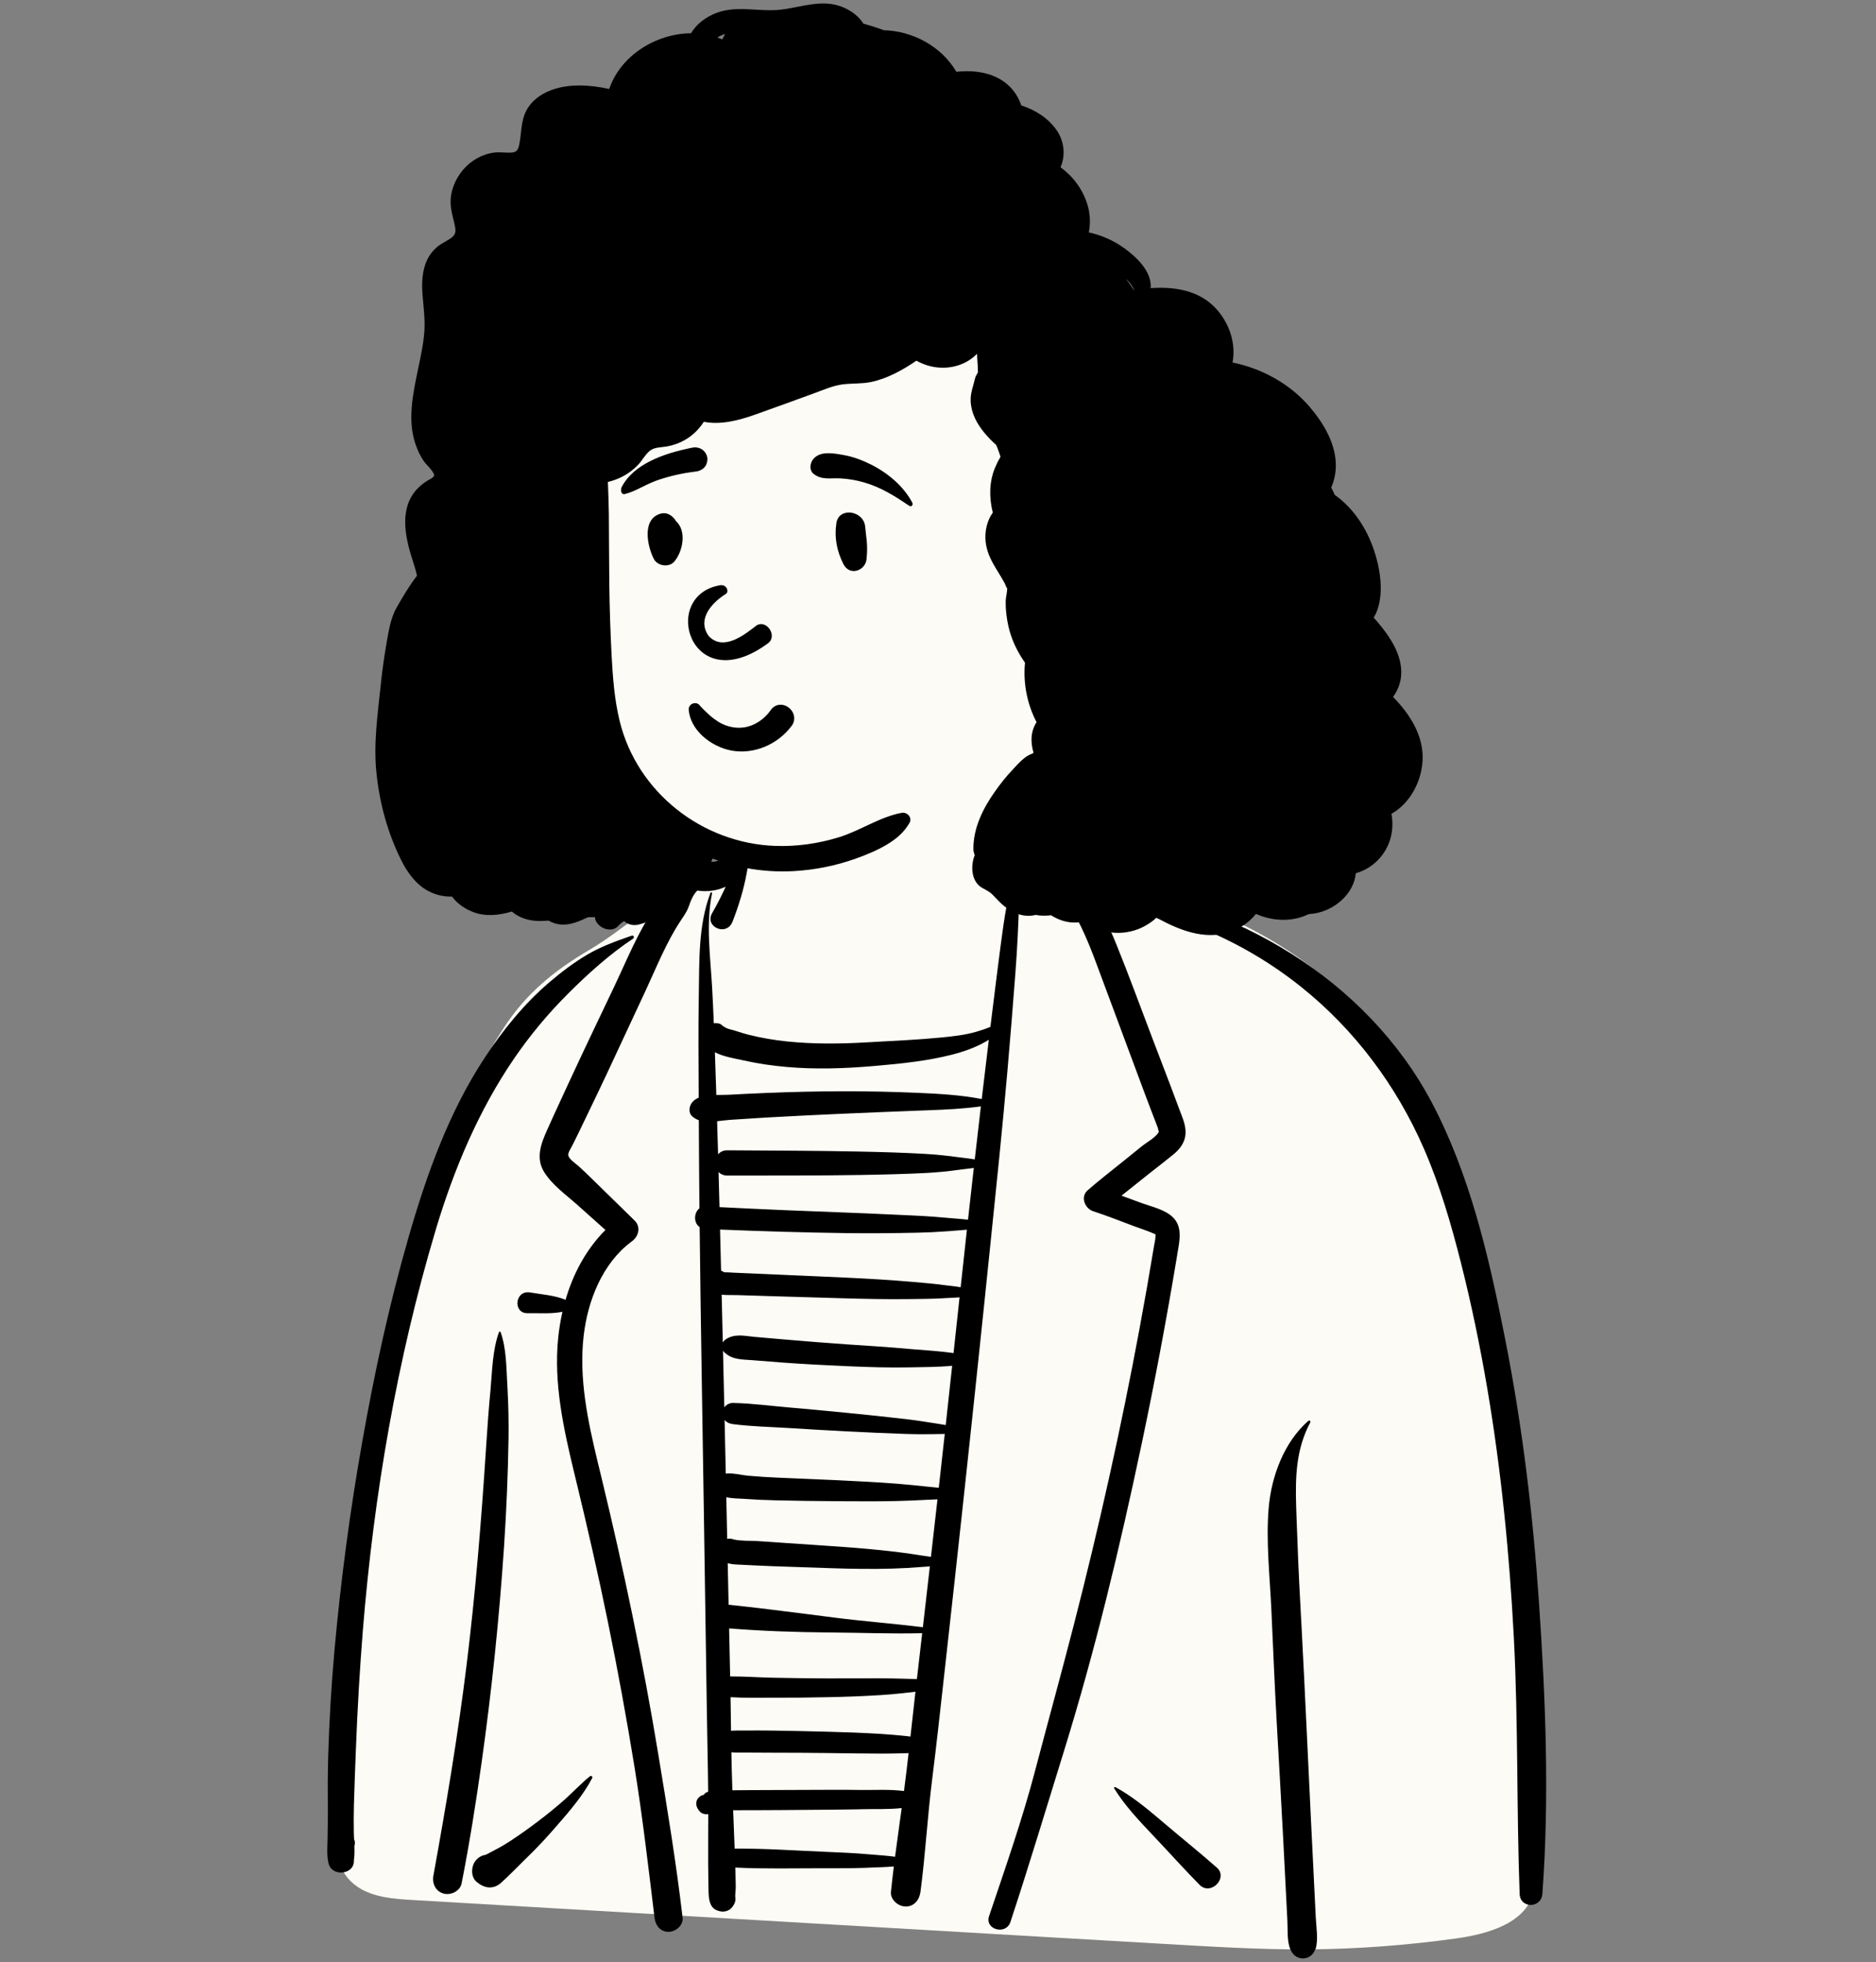 <svg width="460" height="481" viewBox="0 0 460 481" fill="none" xmlns="http://www.w3.org/2000/svg">
<rect x="0" y="0" width="460" height="481" fill="#808080" stroke="none"/>
<path fill-rule="evenodd" clip-rule="evenodd" d="M82.472 447.554C83.09 436.037 83.854 424.528 84.764 413.031C86.578 390.128 88.955 367.206 92.911 344.566C96.814 322.229 102.277 300.508 110.145 279.221C113.795 269.347 117.749 260.921 123.485 252.045C128.907 243.65 135.828 237.963 144.45 232.897C152.218 228.331 161.242 220.411 168.692 215.299C171.803 213.164 178.202 213.307 180.334 210.15C183.128 206.016 181.317 199.688 184.132 195.568C187.35 190.856 191.86 187.197 196.944 184.538C202.494 180.778 209.029 179.075 215.584 179.31C225.247 178.723 234.979 181.802 241.185 189.674C244.281 193.602 246.088 198.135 246.338 203.153C246.404 204.458 245.985 205.488 245.295 206.231C245.703 206.777 246.111 207.325 246.516 207.877C247.784 205.996 250.751 204.995 252.727 206.415C259.139 211.025 266.147 214.742 273.56 217.463C275.288 216.645 277.376 217.024 278.854 218.359C279.44 218.886 280.078 219.354 280.757 219.754C283.502 220.502 286.282 221.117 289.088 221.595C289.97 221.746 290.718 222.246 291.284 222.923C292.124 222.136 293.279 221.759 294.569 222.251C309.457 227.93 323.516 236.753 334.202 248.705C346.042 261.949 352.26 278.422 356.996 295.299C362.119 313.566 365.395 332.291 368.145 351.046C370.931 370.049 373.678 389.127 375.595 408.24C376.674 418.998 377.086 429.851 376.597 440.654C376.354 446.053 375.861 451.435 375.077 456.783C374.893 458.035 374.702 459.475 374.393 460.915C374.649 460.871 374.911 460.89 375.158 460.969C375.405 461.049 375.63 461.186 375.812 461.37C375.995 461.555 376.131 461.78 376.208 462.028C376.286 462.276 376.302 462.539 376.257 462.794C374.933 471.632 364.257 474.206 356.893 475.223C344.847 476.887 332.738 477.81 320.577 477.882C308.626 477.952 296.678 477.183 284.749 476.497C272.525 475.791 260.297 475.083 248.069 474.366C199.082 471.492 150.093 468.649 101.106 465.775C96.63 465.512 91.52 465.155 87.685 462.559C82.431 458.997 82.161 453.337 82.472 447.554V447.554Z" fill="#FDFBF5"/>
<path fill-rule="evenodd" clip-rule="evenodd" d="M321.279 348.699C321.45 348.379 321.055 348.094 320.794 348.324C314.847 353.546 311.734 361.933 311.081 369.686C310.39 377.907 311.37 386.418 311.745 394.636C312.162 403.79 312.535 412.945 313.046 422.096C313.561 431.378 314.12 440.657 314.598 449.942L315.671 470.826C315.785 473.052 315.537 475.789 316.392 477.867C317.715 481.087 321.643 480.588 322.469 477.898L322.495 477.808L322.568 477.867C323.298 475.441 322.752 472.56 322.629 470.053L321.504 447.235C320.71 431.106 320 414.975 319.147 398.85L318.857 393.475C318.458 386.239 318.151 379.022 317.906 371.788L317.825 369.377C317.592 362.113 317.778 355.256 321.281 348.699H321.279ZM177.118 214.805C173.803 214.489 171.302 215.588 168.294 216.747C166.984 217.251 165.743 217.834 164.485 218.437C162.912 219.193 161.901 220.528 160.932 221.938L160.414 222.699C156.377 228.617 153.664 235.443 150.599 241.884C147.017 249.42 143.399 256.939 139.892 264.51L138.162 268.241C137.296 270.105 136.434 271.972 135.585 273.844L134.116 277.102C132.642 280.407 131.318 283.903 133.421 287.312C135.375 290.482 138.84 292.935 141.585 295.386L148.454 301.521C143.719 306.265 140.542 312.238 138.673 318.642C136.02 317.537 132.779 317.324 130.037 316.846C126.195 316.175 125.724 321.995 129.349 321.925C132.028 321.872 135.167 322.146 137.914 321.581C137.438 323.686 137.09 325.823 136.87 327.966C135.717 339.196 138.239 350.49 140.868 361.356L141.085 362.248C143.941 374.009 146.649 385.8 149.072 397.657C151.501 409.541 153.686 421.473 155.625 433.447C157.597 445.633 158.995 457.887 160.496 470.14C160.722 471.993 161.89 473.582 163.936 473.582C165.642 473.582 167.592 471.99 167.377 470.14C165.829 456.799 163.632 443.526 161.45 430.277C157.691 407.458 152.96 384.838 147.518 362.365L146.568 358.452C144.12 348.303 141.897 337.846 143.125 327.377C144.127 318.852 147.688 309.763 154.728 304.468L154.941 304.308C156.586 303.102 157.219 300.794 155.599 299.206L152.504 296.173L146.307 290.12L145.059 288.897C144.022 287.874 142.966 286.871 141.892 285.887C141.239 285.295 139.471 284.164 139.342 283.187C139.257 282.551 140.011 281.433 140.316 280.846L141.715 278.02C142.509 276.409 143.278 274.787 144.053 273.167C145.662 269.811 147.291 266.465 148.864 263.092L158.309 242.839C160.973 237.123 163.347 231.092 166.831 225.809L167.517 224.781C168.09 223.913 168.597 223.078 168.96 222.017C169.307 220.998 169.745 219.879 170.39 219.007C171.897 216.964 174.781 215.805 177.195 215.377C177.544 215.314 177.417 214.833 177.118 214.805V214.805ZM249.761 209.485C249.552 209.485 249.52 209.785 249.713 209.842C252.625 210.719 255.406 212.131 257.675 214.173C258.761 215.149 259.855 216.258 260.526 217.571C260.767 218.073 260.936 218.606 261.028 219.156L261.061 219.342C261.234 220.336 261.482 220.89 261.987 221.686L262.074 221.822C264.958 226.28 266.98 231.23 268.827 236.187L272.853 246.996L276.875 257.807L280.763 268.256C281.48 270.179 282.215 272.093 282.95 274.009C283.27 274.839 283.612 275.663 283.904 276.503C283.945 276.617 284.07 277.308 284.167 277.476L284.134 277.533C283.324 278.899 281.16 280.041 279.934 281.032L275.71 284.449C272.699 286.885 269.61 289.254 266.691 291.799C264.857 293.397 265.998 296.258 268.044 296.925C271.471 298.043 274.831 299.382 278.208 300.645C279.572 301.157 280.993 301.602 282.34 302.164L283.162 302.519C283.482 302.665 283.327 302.663 283.314 303.255C283.302 303.875 283.127 304.522 283.026 305.132C281.886 312.015 280.682 318.887 279.41 325.746C274.906 350.003 269.529 374.081 263.395 397.973C260.296 410.04 256.974 422.048 253.807 434.096C250.649 446.111 246.493 457.955 242.524 469.724C241.404 473.043 246.664 474.472 247.756 471.168C252.329 457.326 256.513 443.364 260.833 429.444C268.509 404.711 274.559 379.439 279.908 354.109C283.063 339.176 285.896 324.177 288.406 309.123L288.989 305.599C289.388 303.086 289.614 300.469 287.664 298.481C285.757 296.541 282.487 295.853 279.98 294.943L279.796 294.875C278.202 294.279 276.596 293.706 274.995 293.113C277.351 291.256 279.682 289.357 282.035 287.501C283.93 286.003 285.859 284.535 287.728 283.003C289.272 281.74 290.528 280.116 290.688 278.062C290.853 275.96 289.952 274.013 289.228 272.086L289.158 271.9C288.447 269.977 287.732 268.053 287 266.137L282.467 254.276C279.588 246.739 276.829 239.141 273.8 231.664C272.601 228.703 271.296 225.791 269.752 222.994C269.007 221.644 268.21 220.324 267.344 219.051C266.371 217.622 265.489 216.927 263.984 216.14C261.575 214.88 259.686 212.768 257.268 211.469C254.895 210.195 252.454 209.515 249.761 209.485V209.485ZM241.945 196.038C241.853 195.879 241.61 195.951 241.607 196.131C241.544 199.877 242.434 203.704 242.98 207.407C243.529 211.126 243.706 215.048 244.502 218.726C244.519 218.897 244.551 219.066 244.598 219.231L244.636 219.358C244.971 220.388 245.844 221.261 246.914 221.534C246.577 223.402 246.261 225.272 245.995 227.151C245.535 230.384 245.118 233.62 244.706 236.857L244.213 240.742C243.748 244.405 243.296 248.068 242.849 251.731C241.713 252.208 240.553 252.601 239.364 252.94C236.629 253.725 233.827 254.043 231.004 254.321C225.254 254.883 219.46 255.146 213.689 255.466L212.452 255.536C205.965 255.908 199.443 255.974 192.972 255.308C189.763 254.979 186.582 254.421 183.452 253.638C181.862 253.239 180.316 252.642 178.73 252.252C178.202 252.123 177.734 251.823 177.206 251.505C176.96 251.19 176.608 250.975 176.215 250.898L176.099 250.878L175.984 250.862L175.945 250.843L175.947 250.856C175.623 250.812 175.314 250.812 175.024 250.852C174.908 247.995 174.783 245.139 174.625 242.283C174.202 234.613 173.037 226.612 174.594 219.009C174.645 218.753 174.298 218.663 174.208 218.902C171.154 226.951 171.498 235.752 171.344 244.223C171.193 252.509 171.285 260.799 171.325 269.087C170.732 269.339 170.204 269.681 169.785 270.162C168.947 271.122 168.706 272.79 169.785 273.717C170.246 274.111 170.777 274.414 171.351 274.611C171.381 281.81 171.432 289.009 171.504 296.208C170.136 297.266 170.009 299.777 171.555 300.82C171.814 324.135 172.237 347.45 172.588 370.76L173.324 419.666C173.421 426.183 173.583 432.698 173.642 439.214L173.596 439.232L173.432 439.307C173.158 439.436 172.75 439.644 172.666 439.857C172.648 439.896 172.639 439.938 172.642 439.98C172.191 440.043 171.748 440.256 171.362 440.62C170.412 441.525 170.605 442.886 171.362 443.805L171.564 444.052C172.037 444.625 172.932 444.846 173.664 444.728C173.656 448.796 173.631 452.864 173.643 456.929C173.647 458.171 173.667 459.414 173.688 460.655L173.739 463.634C173.774 465.333 173.925 467.492 175.664 468.257C177.625 469.117 179.386 468.411 180.18 466.418C180.395 465.877 180.349 465.373 180.27 464.84C180.294 464.037 180.421 463.108 180.404 462.363L180.34 459.257C180.329 458.779 180.311 458.301 180.296 457.821L180.353 457.828C187.325 458.167 194.348 458.001 201.333 457.998L204.438 458.001C207.031 458.015 209.624 457.978 212.215 457.891L213.186 457.849C215.123 457.759 217.16 457.729 219.169 457.556C218.914 459.62 218.675 461.685 218.461 463.752C218.259 465.712 220.279 467.376 222.083 467.376C224.224 467.376 225.45 465.692 225.706 463.752C226.916 454.596 227.412 445.355 228.568 436.194C229.603 427.989 230.502 419.766 231.414 411.546L231.719 408.804C235.066 378.888 238.294 348.959 241.403 319.018L242.847 305.022C244.305 290.914 245.774 276.804 247.011 262.676C247.715 254.6 248.373 246.519 248.984 238.435C249.434 232.495 249.717 226.587 249.901 220.658C250.627 219.912 250.991 218.819 250.669 217.692C250.482 217.036 250.263 216.381 250.031 215.728L250.074 213.803C250.085 213.196 249.469 212.882 248.974 212.983C248.077 210.809 247.09 208.654 246.265 206.501C244.93 203.016 243.831 199.263 241.945 196.038V196.038ZM316.471 233.698C302.52 224.95 285.916 218.656 269.285 219.332C268.906 219.349 268.802 219.924 269.193 220.013C278.064 221.995 287.033 224.409 295.43 227.922C303.893 231.469 311.824 236.171 318.996 241.895C332.156 252.416 342.386 266.102 349.121 281.529C353.066 290.565 355.831 300.105 358.246 309.649C360.802 319.749 362.908 329.959 364.66 340.229C368.118 360.517 370.132 381.028 371.204 401.576C372.294 422.476 371.844 443.392 372.621 464.296C372.756 467.917 377.928 467.847 378.191 464.296C379.954 440.528 378.978 416.384 377.348 392.635C375.884 371.284 373.325 349.979 369.206 328.973L368.848 327.153C364.996 307.718 360.351 287.812 351.042 270.21C343.094 255.185 330.822 242.701 316.471 233.698V233.698ZM122.761 326.585C122.747 326.54 122.719 326.501 122.681 326.473C122.643 326.445 122.598 326.43 122.551 326.43C122.504 326.43 122.458 326.445 122.42 326.473C122.382 326.501 122.354 326.54 122.34 326.585C120.75 331.038 120.693 336.066 120.27 340.76L120.237 341.121C119.831 345.405 119.526 349.694 119.243 353.986L119.136 355.595C117.998 373.103 116.574 390.592 114.428 408.008C112.291 425.36 109.399 442.59 106.274 459.785C105.925 461.699 106.772 463.649 108.779 464.2C110.548 464.687 112.818 463.597 113.191 461.694C115.132 451.823 116.702 441.941 118.101 431.985C120.571 414.455 122.401 396.841 123.588 379.178C124.181 370.312 124.549 361.432 124.693 352.548C124.749 348.419 124.662 344.29 124.432 340.168L124.381 339.218C124.138 335.005 124.162 330.601 122.761 326.585V326.585ZM273.495 438.103C273.307 438.002 273.077 438.21 273.195 438.403C275.897 442.796 279.55 446.582 283.081 450.317C286.774 454.219 290.375 458.239 294.142 462.065C296.862 464.827 301.241 460.37 298.37 457.834C294.329 454.27 290.109 450.881 285.998 447.397L284.2 445.872C280.831 443.022 277.362 440.199 273.495 438.103ZM145.202 435.904C145.404 435.519 144.943 435.207 144.631 435.46C142.452 437.235 140.498 439.35 138.395 441.22C136.309 443.059 134.153 444.816 131.93 446.488C129.704 448.185 127.42 449.804 125.083 451.345C123.142 452.621 121.142 453.641 119.11 454.701C118.169 454.822 117.298 455.284 116.599 456.161C115.496 457.547 115.381 460.16 116.91 461.363L117.184 461.578C118.969 462.983 121.088 463.154 122.846 461.578C124.809 459.82 126.664 457.886 128.548 456.026L129.114 455.471C131.149 453.507 133.104 451.463 134.976 449.344L136.664 447.424C139.79 443.855 143.048 440.008 145.202 435.904V435.904ZM155.239 230.101C155.601 229.862 155.377 229.214 154.93 229.369L154.109 229.652C150.68 230.846 147.153 232.168 144.041 234.003C140.695 235.976 137.607 238.324 134.654 240.845C128.548 246.064 123.351 252.48 118.936 259.168C110.074 272.586 104.594 287.955 100.171 303.332C95.452 319.729 91.822 336.478 88.855 353.274C85.826 370.354 83.535 387.558 81.989 404.836C81.237 413.341 80.732 421.851 80.478 430.387C80.347 434.778 80.351 439.166 80.388 443.559C80.397 444.688 80.39 445.817 80.377 446.946L80.335 450.333C80.311 452.476 80.055 454.726 80.563 456.819C81.382 460.188 86.947 459.559 86.765 456.117C86.932 454.971 86.939 453.787 86.895 452.601C86.922 452.445 86.951 452.289 86.982 452.134C87.068 451.714 87.01 451.277 86.816 450.894C86.789 450.326 86.763 449.76 86.754 449.204C86.717 446.942 86.719 444.69 86.781 442.43C86.923 437.662 87.094 432.896 87.294 428.131C87.661 418.605 88.223 409.087 88.98 399.584C91.664 366.521 97.331 333.271 106.847 301.464C111.268 286.692 117.364 272.193 126.103 259.429C129.978 253.782 134.366 248.507 139.213 243.67C144.096 238.782 149.478 233.92 155.239 230.101V230.101ZM221.099 443.235L220.439 448.009C220.11 450.398 219.783 452.786 219.474 455.175C217.368 454.886 215.215 454.767 213.186 454.587C209.634 454.272 206.059 454.12 202.496 453.972C195.131 453.667 187.728 453.141 180.353 453.178C180.278 453.178 180.206 453.184 180.136 453.189L179.77 443.768L184.95 443.761C189.34 443.754 193.728 443.715 198.118 443.678C202.07 443.643 206.024 443.638 209.978 443.557L211.671 443.517C214.667 443.436 217.978 443.603 221.099 443.235V443.235ZM179.335 429.561C179.553 429.588 179.772 429.606 179.991 429.617C181.017 429.661 182.05 429.629 183.077 429.639C185.263 429.657 187.45 429.672 189.636 429.672C194.009 429.672 198.382 429.697 202.754 429.751C207.256 429.806 211.754 429.883 216.256 429.892C218.434 429.887 220.613 429.848 222.791 429.776C222.438 432.879 222.068 435.975 221.662 439.066C218.276 438.609 214.634 438.84 211.325 438.809L210.895 438.804C206.381 438.726 201.86 438.783 197.342 438.789C192.695 438.794 188.048 438.809 183.401 438.846L179.583 438.879L179.575 438.686C179.463 435.648 179.392 432.605 179.335 429.561V429.561ZM224.469 414.729C224.046 418.388 223.649 422.055 223.245 425.72C222.974 425.678 222.702 425.643 222.425 425.613C220.244 425.38 218.058 425.193 215.87 425.052C211.5 424.782 207.131 424.639 202.754 424.521C198.254 424.4 193.752 424.308 189.25 424.243C187.063 424.214 184.879 424.216 182.691 424.232C181.666 424.238 180.629 424.207 179.605 424.275C179.482 424.284 179.366 424.297 179.25 424.31L179.173 418.806L179.131 416.057C182.511 416.265 185.949 416.185 189.325 416.185L190.105 416.187C194.349 416.207 198.594 416.149 202.838 416.06C207.214 415.984 211.588 415.813 215.956 415.546C217.722 415.434 219.486 415.282 221.245 415.088L222.125 414.986C222.892 414.896 223.68 414.823 224.469 414.729V414.729ZM178.781 399.2C186.923 399.847 195.02 400.117 203.184 400.196L204.408 400.207C211.621 400.263 218.895 400.561 226.125 400.369L224.827 411.621C223.792 411.574 222.752 411.572 221.739 411.535C219.68 411.461 217.629 411.443 215.57 411.437C211.325 411.428 207.081 411.465 202.838 411.458C198.465 411.437 194.091 411.382 189.719 411.292C186.173 411.224 182.59 410.958 179.035 410.967L178.781 399.2V399.2ZM178.438 383.198C179.381 383.512 180.495 383.533 181.715 383.588L184.868 383.744C186.327 383.816 187.789 383.884 189.25 383.937C194.121 384.115 198.991 384.283 203.862 384.437C208.855 384.595 213.87 384.687 218.862 384.531C221.302 384.458 223.739 384.321 226.171 384.121C226.774 384.071 227.388 384.038 228.004 383.994C227.436 388.963 226.866 393.933 226.294 398.902C219.099 398.017 211.848 397.468 204.66 396.554L198.162 395.722C191.666 394.893 185.177 394.078 178.656 393.393L178.438 383.198V383.198ZM178.09 367.02C179.474 367.362 181.052 367.345 182.382 367.428L182.627 367.446C185.146 367.626 187.67 367.742 190.195 367.794C195.143 367.917 200.094 367.978 205.044 368.007L208.02 368.025C211.987 368.049 215.952 368.06 219.921 367.967C222.465 367.897 225.008 367.793 227.55 367.656C228.313 367.617 229.092 367.591 229.873 367.553C229.342 372.257 228.803 376.96 228.268 381.666C227.432 381.532 226.592 381.431 225.792 381.297C223.746 380.956 221.691 380.666 219.631 380.425C215.158 379.89 210.664 379.504 206.169 379.178C201.557 378.843 196.939 378.56 192.325 378.237L189.059 378.005C187.969 377.93 186.881 377.856 185.791 377.79C183.93 377.676 181.767 377.804 179.921 377.4C179.421 377.19 178.866 377.143 178.311 377.262L178.09 367.02V367.02ZM177.671 348.081C178.151 348.69 178.866 349.01 179.719 349.12C184.162 349.696 188.719 349.789 193.199 350.061L193.987 350.111C198.614 350.416 203.243 350.655 207.871 350.902C212.627 351.154 217.382 351.36 222.142 351.525C224.165 351.592 226.19 351.609 228.215 351.578L229.083 351.566C229.914 351.551 230.783 351.553 231.656 351.525C231.173 355.924 230.686 360.324 230.191 364.721C229.302 364.625 228.414 364.552 227.552 364.46C225.009 364.191 222.469 363.925 219.921 363.724C215.094 363.344 210.261 363.114 205.425 362.875C200.476 362.63 195.524 362.466 190.575 362.235C188.175 362.132 185.777 361.974 183.384 361.762C181.706 361.608 179.715 361.038 177.965 361.247C177.87 356.858 177.77 352.47 177.671 348.081V348.081ZM177.281 331.117C177.359 331.24 177.45 331.353 177.553 331.454C179.509 333.388 181.919 333.238 184.511 333.442L184.671 333.455C187.21 333.668 189.752 333.872 192.294 334.054C197.379 334.422 202.471 334.679 207.563 334.907C212.772 335.143 218.015 335.303 223.23 335.198C226.57 335.128 230.066 335.141 233.472 334.815C232.95 339.661 232.425 344.504 231.893 349.35C230.936 349.17 229.972 349.03 229.059 348.886C226.757 348.524 224.454 348.16 222.14 347.893C217.517 347.36 212.89 346.862 208.257 346.413C204.294 346.029 200.333 345.639 196.368 345.286L193.987 345.082C189.256 344.683 184.465 344.026 179.719 343.929C178.936 343.912 178.052 344.339 177.603 345.012C177.498 340.38 177.39 335.748 177.281 331.117V331.117ZM176.952 317.383C178.16 317.53 179.463 317.447 180.577 317.484C183.397 317.576 186.217 317.661 189.035 317.745L205.952 318.243C211.713 318.414 217.493 318.541 223.256 318.46C225.789 318.424 228.335 318.42 230.87 318.282L231.713 318.231C232.756 318.161 234.035 318.152 235.285 318.025L233.811 331.7C230.421 331.209 226.927 331.027 223.566 330.739L222.847 330.676C217.892 330.224 212.91 329.924 207.945 329.587C202.849 329.244 197.763 328.824 192.677 328.396C190.134 328.183 187.592 327.969 185.052 327.734L184.737 327.703C182.336 327.453 180.081 326.919 177.954 328.335C177.643 328.541 177.401 328.819 177.234 329.128C177.14 325.213 177.05 321.298 176.952 317.383V317.383ZM176.559 301.423C186.862 301.839 197.166 302.153 207.476 302.293C213.279 302.37 219.075 302.315 224.879 302.194C227.404 302.142 229.928 302.02 232.447 301.828L233.388 301.752C234.585 301.651 235.84 301.578 237.09 301.458C236.574 306.16 236.061 310.862 235.552 315.566C234.322 315.336 233.037 315.231 231.958 315.093L231.713 315.06C229.035 314.693 226.331 314.477 223.64 314.24C218.399 313.779 213.131 313.481 207.875 313.227C202.495 312.968 197.11 312.749 191.728 312.508L186.344 312.267L183.653 312.151L179.809 311.991C179.177 311.966 178.518 311.881 177.886 311.912L177.706 311.888L177.482 311.863C177.312 311.731 177.126 311.622 176.928 311.539L176.809 311.493L176.559 301.423V301.423ZM238.779 286.299C238.302 290.532 237.827 294.767 237.36 299C235.892 298.832 234.404 298.74 233.002 298.613C230.173 298.36 227.329 298.137 224.493 298.007L218.82 297.744C215.041 297.567 211.259 297.398 207.476 297.26C197.121 296.883 186.767 296.449 176.419 295.92L176.193 287.304C176.691 287.838 177.408 288.187 178.351 288.185C189.215 288.156 200.088 288.22 210.95 288.04C216.388 287.95 221.82 287.819 227.25 287.54C229.916 287.395 232.574 287.135 235.217 286.76C236.342 286.604 237.574 286.492 238.779 286.299V286.299ZM240.518 271.216C240.007 275.552 239.506 279.89 239.013 284.228C237.664 283.987 236.27 283.858 235.011 283.687C232.307 283.32 229.586 283.025 226.862 282.873C221.563 282.571 216.259 282.42 210.95 282.308C200.088 282.077 189.215 282.078 178.351 281.992C177.331 281.985 176.574 282.389 176.075 282.992C176 280.284 175.921 277.577 175.838 274.868C176.888 274.758 177.928 274.602 178.892 274.533C181.849 274.328 184.811 274.138 187.772 273.967C193.953 273.617 200.135 273.308 206.32 273.04C212.506 272.767 218.693 272.513 224.881 272.279L227.586 272.18C231.89 272.02 236.265 271.817 240.518 271.216V271.216ZM242.463 254.887C241.932 259.278 241.408 263.669 240.886 268.062L240.728 269.423C235.553 268.416 230.099 268.121 224.881 267.899C218.691 267.636 212.515 267.5 206.32 267.518C200.132 267.538 193.954 267.684 187.772 267.939C184.682 268.068 181.594 268.215 178.506 268.382C177.656 268.428 176.662 268.405 175.638 268.419C175.614 267.73 175.596 267.038 175.572 266.349C175.478 263.554 175.386 260.757 175.291 257.962C177.379 259.035 180.094 259.468 182.193 259.925L182.432 259.979C185.897 260.757 189.436 261.262 192.972 261.569C199.919 262.176 206.938 261.95 213.877 261.363L215.092 261.259C221.186 260.729 227.504 260.06 233.412 258.55C236.226 257.833 239.134 256.827 241.656 255.369C241.928 255.212 242.197 255.051 242.463 254.887V254.887ZM183.789 202.702C183.728 202.463 183.373 202.409 183.256 202.632C182.436 204.191 182.129 206.063 181.561 207.735C180.947 209.533 180.375 211.342 179.699 213.119C178.299 216.819 176.604 220.4 174.631 223.828C172.662 227.23 178.173 229.658 179.621 225.934C181.118 222.091 182.347 218.115 183.09 214.055C183.454 212.073 183.778 210.063 183.882 208.049C183.972 206.321 184.215 204.388 183.789 202.702V202.702Z" fill="black"/>
<path fill-rule="evenodd" clip-rule="evenodd" d="M172.753 74.196C198.295 53.42 239.227 46.674 266.569 67.635C287.814 87.305 296.606 143.202 292.847 171.29C291.801 189.306 278.047 209.726 257.858 204.028C254.429 203.691 251.1 202.375 247.641 202.101C243.501 201.622 239.332 201.615 235.2 202.198C226.2 203.472 218.222 208.255 209.485 210.491C193.275 214.64 175.189 211.848 161.236 202.505C115.128 172.167 136.014 103.557 172.753 74.196V74.196Z" fill="#FDFBF5"/>
<path fill-rule="evenodd" clip-rule="evenodd" d="M176.155 210.99C175.681 210.827 175.209 210.655 174.738 210.481C174.707 210.591 174.657 210.694 174.598 210.797C174.532 210.959 174.466 211.119 174.392 211.277C174.991 211.276 175.587 211.179 176.155 210.99M177.104 9.663C177.313 9.195 177.554 8.742 177.826 8.308C177.166 8.521 176.504 8.817 175.907 9.198C176.311 9.334 176.707 9.49 177.104 9.663ZM277.995 71.133L278.076 71.12C277.718 70.198 277.156 69.368 276.431 68.695C276.31 68.582 276.177 68.478 276.049 68.369C276.771 69.233 277.427 70.153 277.997 71.133M93.389 167.652C93.725 164.411 94.172 161.182 94.729 157.972C95.269 154.897 95.723 151.609 97.288 148.88C98.841 146.164 100.398 143.526 102.247 141.135C101.982 139.914 101.633 138.768 101.33 137.844C99.584 132.518 97.863 125.757 101.493 120.808C102.337 119.663 103.365 118.785 104.543 117.991C105.043 117.653 105.874 117.347 106.258 116.88C106.53 116.549 106.436 116.728 106.449 116.566C106.515 115.687 104.457 113.833 103.975 113.136C103.074 111.849 102.403 110.402 101.891 108.92C99.863 103.059 101.242 96.605 102.46 90.732C103.106 87.618 103.815 84.498 104.049 81.319C104.267 78.334 103.859 75.419 103.618 72.45C103.385 69.518 103.447 66.495 104.701 63.783C105.321 62.461 106.235 61.3 107.374 60.387C108.477 59.497 109.852 58.98 110.927 58.093C111.999 57.211 111.692 56.017 111.413 54.798C111.028 53.143 110.543 51.498 110.495 49.787C110.411 46.808 111.626 43.903 113.525 41.65C115.482 39.322 118.278 37.746 121.3 37.393C122.683 37.23 124.041 37.507 125.416 37.41C126.777 37.318 127.071 36.638 127.328 35.393C127.918 32.542 127.677 29.729 129.078 27.072C130.321 24.709 132.532 23.107 134.975 22.162C139.451 20.43 144.659 20.787 149.383 21.809C152.17 13.6 160.874 8.22 169.436 8.152C170.773 5.882 173.038 4.189 175.62 3.192C179.892 1.541 184.416 2.506 188.867 2.506H188.887C189.332 2.478 189.779 2.466 190.225 2.47C190.646 2.446 191.066 2.411 191.484 2.365C196.549 1.767 201.558 -0.309 206.576 1.725C208.813 2.629 210.591 4.023 211.718 5.805C213.414 6.267 215.089 6.796 216.731 7.411C223.85 7.594 230.903 11.416 234.503 17.609C239.571 17.033 245.071 18.008 248.422 22.151C249.303 23.252 249.979 24.502 250.42 25.842C253.837 26.947 256.999 28.918 259.069 31.886C260.957 34.595 261.321 38.098 260.043 41.007C263.095 43.217 265.477 46.384 266.626 50.122C267.313 52.342 267.434 54.699 266.979 56.977C270.136 57.662 273.117 58.992 275.736 60.885C278.512 62.904 281.975 66.12 282.159 69.822C282.172 70.094 282.161 70.366 282.14 70.636C288.247 70.206 294.475 71.243 298.602 76.142C301.701 79.82 303.049 84.553 302.221 88.863C309.488 90.34 316.357 94.141 321.15 99.76C324.633 103.845 327.729 109.038 327.543 114.598C327.484 116.274 327.091 117.96 326.413 119.519V119.523C326.703 120.071 327.001 120.681 327.289 121.33C331.791 124.48 335.061 129.422 336.903 134.866C338.389 139.278 339.324 145.006 337.736 149.495C337.497 150.179 337.188 150.824 336.832 151.422C337.131 151.742 337.414 152.06 337.69 152.383C340.723 155.931 343.795 160.401 343.585 165.285C343.499 167.253 342.769 169.231 341.578 170.855C345.773 175.11 349.152 180.481 348.817 186.478C348.528 191.699 345.666 197 341.181 199.506C341.931 203.528 340.929 207.772 337.799 210.913C336.318 212.41 334.474 213.497 332.447 214.068C332.012 218.805 327.81 222.619 323.348 223.715C322.517 223.921 321.685 224.044 320.859 224.103C316.843 226.074 312.054 225.848 307.957 224.041C306.716 225.601 305.138 226.86 303.343 227.726C302.602 228.092 301.817 228.393 300.997 228.638C295.212 230.352 289.277 228.029 284.218 225.317C284.052 225.23 283.754 225.122 283.492 225.001C282.793 225.782 281.517 226.556 280.854 226.937C278.6 228.231 275.846 228.833 273.262 228.662C270.229 228.459 267.552 227.457 265.074 226.03C264.712 226.093 264.348 226.128 263.982 226.148C261.653 226.271 259.576 225.534 257.707 224.368C256.473 224.532 255.207 224.515 253.925 224.291C251.102 225.008 248.352 223.866 246.142 222.051C245.163 221.247 244.335 220.302 243.451 219.401C242.53 218.463 241.832 218.246 240.756 217.617C238.212 216.128 237.905 212.355 239.008 209.626C238.799 209.148 238.677 208.616 238.677 208.026C238.686 202.872 241.058 198.146 243.971 194.023C245.273 192.184 246.685 190.384 248.236 188.753C249.482 187.442 251.232 185.316 253.078 184.784C253.191 184.701 253.307 184.621 253.424 184.544C253.067 183.291 252.857 182.017 252.946 180.715C253.038 179.405 253.455 178.138 254.161 177.03C251.835 172.546 250.852 167.486 251.33 162.457C249.444 159.778 248.014 156.821 247.277 153.581C246.822 151.574 246.561 149.463 246.596 147.408C246.613 146.42 246.973 145.173 246.981 144.151C246.925 144.475 246.506 143.268 246.345 142.968C244.471 139.491 242.069 136.779 241.668 132.678C241.435 130.28 242.003 127.63 243.438 125.663C242.519 122.033 242.53 118.135 243.979 114.672C244.364 113.745 244.814 112.847 245.326 111.983C245.089 111.261 244.872 110.531 244.593 109.872L244.266 109.084C243.24 108.179 242.286 107.196 241.411 106.145C239.587 103.942 238.192 101.415 238.017 98.505C237.931 97.046 238.273 95.653 238.697 94.268C238.883 93.643 238.997 92.948 239.218 92.337C239.341 91.999 239.641 91.653 239.745 91.335L239.804 91.16C239.781 91.053 239.771 90.943 239.777 90.833C239.773 89.437 239.591 88.075 239.582 86.728C238.31 88.022 236.745 88.988 235.019 89.546C231.497 90.677 227.822 90.165 224.705 88.42C221.348 90.719 217.578 92.802 213.624 93.639C211.275 94.135 208.922 93.931 206.565 94.238C204.223 94.544 201.959 95.566 199.753 96.364C194.843 98.139 189.946 99.961 185.023 101.691C181.045 103.087 176.742 104.194 172.578 103.409C171.409 105.211 169.891 106.737 167.946 107.855C166.549 108.65 165.024 109.193 163.44 109.461C162.043 109.698 160.403 109.604 159.269 110.564C158.163 111.498 157.471 112.888 156.477 113.938C155.349 115.126 154.028 116.115 152.571 116.862C151.422 117.447 150.247 117.87 149.056 118.147C149.172 120.8 149.251 123.455 149.293 126.11C149.35 131.886 149.328 137.66 149.405 143.436C149.482 149.191 149.666 154.947 149.968 160.695C150.256 166.09 150.661 171.504 151.946 176.767C156.21 194.229 172.183 206.731 190.063 207.368C195.372 207.559 200.626 206.812 205.703 205.249C210.96 203.629 215.655 200.295 221.047 199.269C222.457 199.004 223.784 200.424 222.977 201.787C221.585 204.131 219.896 205.562 217.585 206.972C215.166 208.445 212.471 209.537 209.811 210.494C204.898 212.244 199.757 213.274 194.549 213.552C190.587 213.769 186.611 213.497 182.731 212.752C182.459 213.587 181.977 214.399 181.613 215.172C181.558 215.286 181.376 215.207 181.411 215.091C181.462 214.926 181.5 214.757 181.523 214.585C180.218 216.288 178.203 217.465 176.131 218.037C174.672 218.441 173.122 218.564 171.62 218.393C171.148 218.34 170.678 218.261 170.214 218.158C168.685 219.499 166.727 220.392 164.762 220.839C165.098 222.891 164.085 225.129 161.736 225.712C160.749 225.957 159.802 225.96 158.854 225.872C158.089 226.229 157.266 226.508 156.392 226.7C155.254 226.948 153.896 226.63 153.038 225.806C152.567 226.137 152.128 226.365 151.694 226.889C149.902 229.052 146.043 227.329 145.872 224.83C145.304 224.83 144.734 224.839 144.163 224.857L143.751 225.048C141.254 226.209 138.668 227.224 135.905 226.312C135.398 226.144 134.931 225.931 134.508 225.681C132.563 225.856 130.644 225.859 128.67 225.223C127.507 224.851 126.429 224.252 125.499 223.461C122.453 224.357 119.242 224.76 116.212 223.653C113.944 222.825 112.118 221.52 110.834 219.797C108.83 219.854 106.846 219.392 105.074 218.456C101.999 216.864 99.843 213.835 98.341 210.801C95.03 204.104 93.074 196.91 92.306 189.49C91.549 182.184 92.628 174.917 93.389 167.652" fill="black"/>
<path fill-rule="evenodd" clip-rule="evenodd" d="M187.44 183.097C190.074 182.022 192.37 180.255 194.084 177.983C194.346 177.65 194.537 177.266 194.644 176.856C194.751 176.445 194.772 176.017 194.705 175.598C194.565 174.74 194.058 173.964 193.367 173.441C192.674 172.919 191.806 172.662 190.968 172.792C190.238 172.906 189.514 173.305 188.938 174.135L188.819 174.3C187.82 175.668 186.504 176.773 184.984 177.52C183.513 178.243 181.867 178.533 180.238 178.355C177.043 177.994 174.843 176.266 172.503 173.918C172.212 173.622 171.922 173.316 171.631 173.006C171.461 172.743 171.205 172.546 170.907 172.448C170.584 172.346 170.236 172.351 169.915 172.461C169.595 172.57 169.317 172.78 169.124 173.059C168.946 173.322 168.843 173.647 168.876 174.022C169.091 176.455 170.361 178.625 172.166 180.33C174.172 182.224 176.83 183.533 179.332 183.993C182.087 184.499 184.896 184.136 187.44 183.097V183.097ZM178.03 145.57C175.098 147.355 170.63 151.515 173.784 155.937C177.499 159.836 182.845 155.365 185.479 153.343C187.922 151.776 190.668 155.807 188.402 157.636C169.361 171.742 161.635 146.037 176.547 143.473C178.19 143.19 178.799 145.018 178.03 145.57V145.57ZM212.148 129.161C211.825 125.136 205.7 124.222 205.089 128.205C204.545 131.773 205.187 135.051 206.793 138.264C208.326 141.331 212.183 139.9 212.475 137.105C212.867 133.36 212.35 131.666 212.148 129.161V129.161ZM165.521 127.38C164.666 126.26 163.433 125.497 161.957 125.927C157.341 127.278 158.701 133.836 160.323 137.028C161.203 138.76 164.051 139.2 165.337 137.674C167.433 135.186 168.438 130.215 165.771 127.762C165.7 127.637 165.619 127.508 165.521 127.38ZM206.858 111.551L206.128 111.422C203.872 111.032 201.069 110.657 199.473 112.47C198.626 113.434 198.336 115.223 199.473 116.144C201.473 117.762 203.687 117.137 206.084 117.273C208.04 117.385 209.978 117.716 211.861 118.259C216.038 119.454 219.44 121.633 223.006 124.027C223.473 124.34 223.951 123.742 223.729 123.305C221.67 119.268 217.681 115.955 213.685 113.934C211.551 112.854 209.218 111.961 206.858 111.551ZM169.729 109.743L169.17 109.857C163.097 111.126 155.207 113.663 152.332 119.634C152.222 120.478 152.337 120.658 152.431 120.776L152.462 120.817C152.541 120.918 152.602 121.056 152.968 121.171C153.071 121.147 153.174 121.121 153.277 121.094C154.595 120.749 155.637 120.272 156.646 119.778L157.742 119.239C159.012 118.614 160.293 118.014 161.652 117.571C164.547 116.622 167.53 115.963 170.556 115.603C171.202 115.539 171.818 115.304 172.343 114.923C172.843 114.548 173.196 114.01 173.343 113.402C173.556 112.544 173.494 111.894 173.034 111.118C172.688 110.537 172.192 110.135 171.624 109.903C171.022 109.665 170.363 109.609 169.729 109.743V109.743Z" fill="black"/>
</svg>
